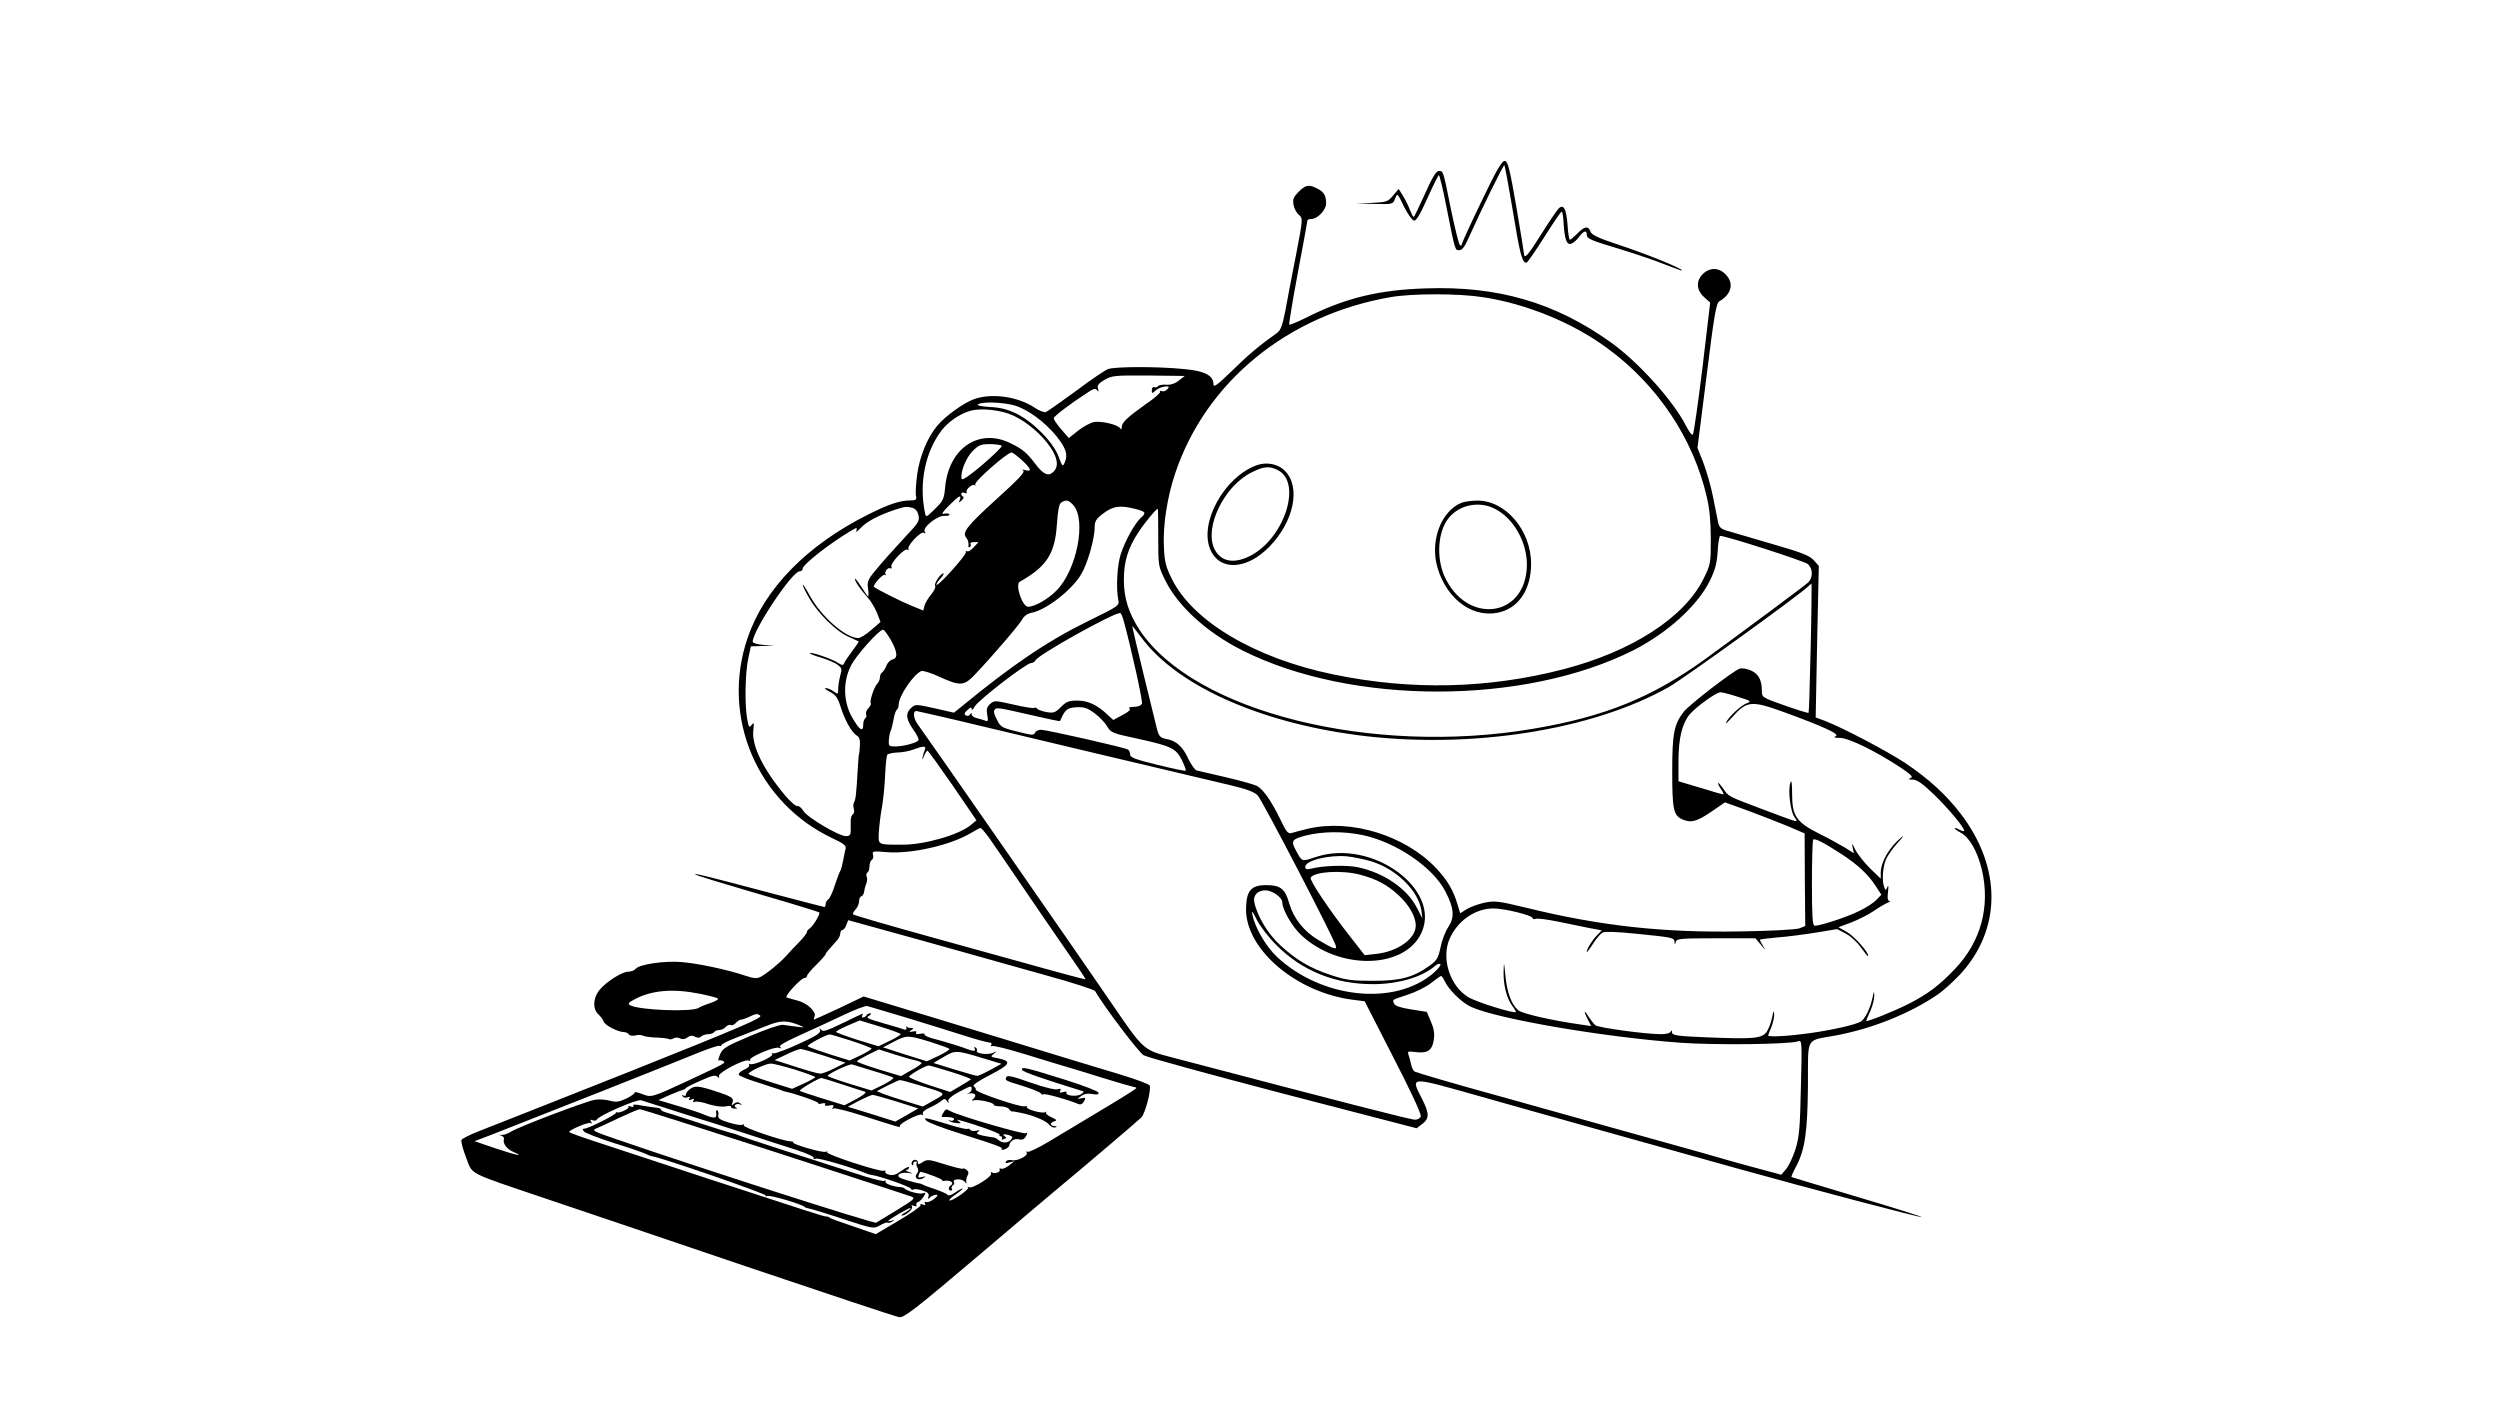 <?xml version="1.0" standalone="no"?>
<!DOCTYPE svg PUBLIC "-//W3C//DTD SVG 20010904//EN"
 "http://www.w3.org/TR/2001/REC-SVG-20010904/DTD/svg10.dtd">
<svg version="1.0" xmlns="http://www.w3.org/2000/svg"
 width="1199pt" height="674pt" viewBox="0 0 1199 674"
 preserveAspectRatio="xMidYMid meet">
<g transform="translate(0,674) scale(0.1,-0.1)"
fill="#000000" stroke="none">
<path d="M7105 5774 c-52 -108 -95 -202 -95 -207 0 -7 -3 -7 -9 -1 -5 5 -23
79 -41 164 -39 195 -38 190 -59 190 -13 0 -31 -29 -67 -110 -27 -60 -51 -110
-54 -110 -4 0 -11 15 -18 33 -6 17 -21 48 -33 67 l-21 34 -27 -32 c-24 -29
-31 -32 -101 -35 l-75 -3 88 -2 c87 -2 88 -2 98 26 11 27 11 27 42 -38 18 -36
39 -66 48 -68 11 -2 29 27 65 108 27 60 52 110 55 110 3 0 21 -73 38 -162 40
-202 39 -198 60 -198 13 0 27 18 44 58 61 136 168 354 172 350 2 -2 21 -103
41 -223 34 -206 44 -245 65 -245 4 0 43 56 86 124 43 68 80 123 83 121 3 -2 7
-21 8 -42 5 -83 13 -113 32 -113 10 0 28 14 40 30 23 32 40 39 40 15 0 -20 16
-27 170 -73 74 -23 168 -55 209 -72 41 -16 76 -29 78 -27 6 7 -175 81 -301
122 -100 33 -132 48 -138 64 -10 29 -29 26 -63 -9 -16 -16 -32 -30 -36 -30 -3
0 -9 32 -11 71 -6 76 -18 100 -41 81 -7 -6 -45 -61 -83 -122 -66 -105 -83
-125 -85 -97 0 6 -17 109 -37 227 -31 179 -40 215 -54 218 -14 3 -38 -38 -113
-194z"/>
<path d="M6228 5820 c-25 -26 -29 -36 -24 -63 3 -18 15 -39 26 -48 19 -16 19
-19 -14 -190 -19 -96 -42 -216 -51 -267 -15 -75 -23 -97 -42 -110 -81 -57
-138 -105 -215 -181 -68 -66 -88 -81 -88 -65 0 43 -41 65 -141 74 -128 13
-332 12 -365 0 -15 -6 -85 -53 -155 -106 -71 -52 -135 -97 -143 -100 -8 -3
-32 6 -54 21 -80 53 -205 71 -290 41 -50 -18 -138 -81 -177 -128 -46 -54 -84
-146 -96 -232 -6 -44 -9 -90 -6 -103 4 -20 0 -23 -27 -23 -49 0 -104 -18 -201
-67 -295 -147 -500 -357 -580 -594 -129 -378 47 -790 409 -960 50 -23 65 -35
62 -48 -3 -9 -8 -34 -12 -56 -4 -22 -10 -44 -13 -50 -4 -5 -16 -37 -27 -70
-10 -33 -25 -64 -31 -68 -7 -4 -13 -15 -13 -22 0 -8 -3 -15 -6 -15 -3 0 -114
29 -247 64 -317 84 -369 97 -373 93 -4 -3 78 -28 456 -139 74 -22 137 -42 139
-44 7 -6 -30 -67 -46 -77 -7 -4 -13 -12 -13 -17 0 -6 -17 -27 -37 -48 -21 -21
-50 -52 -64 -68 -32 -35 -90 -82 -121 -99 -19 -9 -33 -8 -78 7 -79 27 -224 58
-302 64 -79 7 -202 -11 -219 -32 -6 -8 -22 -14 -35 -14 -30 0 -105 -47 -138
-87 -32 -38 -35 -92 -6 -118 11 -10 22 -25 25 -34 5 -18 70 -51 98 -51 9 0 19
-5 23 -11 3 -6 17 -8 31 -5 13 4 29 3 36 -1 7 -4 35 -8 63 -9 28 -1 55 -4 61
-7 5 -3 15 -2 23 3 8 5 21 5 31 0 11 -6 23 -5 35 4 13 10 24 11 37 4 13 -7 23
-6 30 1 6 6 21 11 33 11 13 0 26 5 29 10 3 5 14 10 24 10 10 0 24 6 31 14 6 8
17 13 24 10 7 -3 19 2 26 11 7 8 18 15 25 15 6 0 26 7 44 16 26 13 35 13 47 3
13 -10 -89 -54 -628 -269 -354 -140 -678 -269 -721 -285 -44 -17 -81 -36 -84
-42 -3 -7 7 -45 22 -84 33 -85 0 -68 375 -195 151 -51 590 -199 975 -330 385
-130 712 -239 727 -241 23 -4 74 35 384 298 197 167 375 318 395 334 60 49
363 306 382 325 19 17 49 133 41 154 -2 6 -66 30 -142 53 -75 22 -324 98 -552
168 -228 70 -474 144 -546 166 l-132 40 -117 -56 c-65 -30 -119 -55 -121 -55
-2 0 -1 7 3 16 8 22 -35 63 -81 75 -23 6 -47 13 -53 15 -14 4 69 94 86 94 6 0
11 4 11 9 0 5 20 30 45 54 25 25 45 48 45 51 0 5 9 16 55 67 8 9 15 23 15 32
0 10 5 17 10 17 6 0 15 11 19 24 l9 23 369 -102 c202 -57 467 -131 588 -165
121 -33 223 -67 227 -73 43 -75 210 -295 233 -308 17 -10 318 -92 669 -184
l640 -166 25 19 c37 27 37 51 1 122 -55 108 -63 108 250 20 284 -81 820 -230
1255 -352 352 -98 887 -239 891 -235 2 2 -137 46 -309 97 -171 51 -313 94
-315 95 -2 2 8 25 23 52 42 81 54 166 56 391 1 235 -14 209 134 236 175 33
352 104 488 196 24 16 72 59 106 95 201 216 203 513 4 773 -70 91 -153 167
-266 243 -85 56 -297 168 -385 202 l-44 16 7 363 8 364 -24 27 c-20 22 -56 37
-199 78 -96 28 -193 57 -215 63 -34 10 -40 17 -46 46 -4 19 -15 73 -24 120 -9
47 -30 118 -45 159 l-29 73 44 347 c36 290 46 348 61 356 59 34 72 88 29 130
-33 34 -78 33 -111 -2 -32 -34 -27 -77 12 -111 l26 -23 -37 -312 c-21 -172
-42 -316 -46 -321 -4 -5 -19 14 -33 42 -62 122 -231 309 -366 404 -265 188
-538 267 -881 255 -229 -7 -391 -47 -580 -143 -39 -19 -73 -33 -76 -31 -2 3
16 114 41 247 25 133 46 246 46 251 0 5 9 9 20 9 29 0 70 44 70 74 0 38 -10
55 -41 71 -41 22 -57 19 -91 -15z m882 -505 c209 -31 436 -124 600 -246 241
-177 412 -434 476 -714 13 -53 19 -120 19 -200 0 -116 -1 -122 -34 -189 -91
-187 -345 -351 -674 -436 -360 -93 -727 -102 -1100 -25 -376 77 -677 255 -777
459 -29 58 -35 82 -38 155 -5 100 16 238 54 350 147 440 540 761 1034 846 103
18 325 18 440 0z m-1456 -400 c-19 -15 -40 -22 -62 -20 -18 1 -35 -2 -38 -7
-3 -5 -11 -7 -18 -5 -6 3 -12 -4 -12 -14 0 -17 2 -17 18 -2 10 9 30 18 44 19
21 2 24 0 13 -12 -7 -8 -18 -13 -26 -10 -8 3 -12 2 -9 -3 3 -4 -27 -31 -67
-58 -90 -64 -117 -89 -117 -111 0 -11 -3 -13 -8 -6 -11 18 -91 36 -126 30 -17
-4 -51 -22 -75 -41 l-45 -36 -37 43 c-21 24 -37 48 -35 53 2 10 81 70 160 121
31 21 40 23 48 12 7 -9 8 -7 4 8 -5 15 2 25 31 42 36 21 49 22 212 21 l173 -2
-28 -22z m-787 -120 c63 -19 142 -77 199 -146 46 -57 57 -90 41 -126 -10 -23
-12 -22 -30 27 -25 69 -122 167 -202 206 -43 21 -79 30 -128 32 -44 3 -64 8
-56 13 22 14 121 10 176 -6z m-5 -49 c67 -32 137 -93 177 -153 35 -53 39 -92
12 -117 -24 -22 -47 -12 -87 41 -39 52 -61 70 -119 98 -150 73 -294 -24 -312
-210 -5 -58 -9 -67 -49 -106 -42 -41 -43 -42 -48 -18 -29 142 1 291 80 395 32
41 85 78 135 93 53 16 152 5 211 -23z m-58 -144 c3 -5 -39 -45 -92 -91 -65
-55 -98 -77 -100 -67 -7 31 21 101 53 133 29 29 40 33 83 33 28 0 53 -4 56 -8z
m96 -68 c45 -41 51 -58 18 -49 -15 4 -18 3 -10 -3 9 -6 -28 -45 -129 -136
-145 -132 -166 -160 -144 -186 7 -8 11 -23 10 -33 -2 -9 1 -15 6 -11 5 3 7 10
4 15 -4 5 4 9 16 9 l22 0 -23 -25 c-12 -13 -27 -22 -32 -19 -5 3 -7 1 -6 -5 4
-12 -133 -164 -140 -156 -3 3 5 16 18 30 13 14 19 25 14 25 -14 -1 -46 -49
-39 -60 4 -6 -5 -24 -19 -41 -14 -17 -29 -41 -32 -54 l-6 -23 -59 24 c-49 20
-166 79 -177 89 -8 8 42 64 52 58 6 -3 8 -3 4 2 -10 10 11 37 23 29 5 -3 7 1
4 8 -6 17 63 90 77 82 6 -4 8 -3 5 2 -9 15 59 88 74 79 8 -6 10 -4 4 5 -12 20
60 78 95 76 16 -1 26 2 23 7 -3 5 -14 6 -26 3 -14 -3 -7 8 24 39 47 47 62 56
52 28 -6 -15 -5 -16 9 -3 9 8 12 17 7 18 -5 2 -9 8 -9 14 0 6 7 7 16 4 8 -3
13 -2 10 3 -8 12 29 43 39 34 4 -5 5 -3 2 3 -7 13 153 154 175 154 4 0 26 -16
48 -36z m247 -216 c65 -71 17 -314 -81 -411 -40 -41 -104 -77 -135 -77 -28 0
-64 107 -40 120 129 73 169 134 178 277 5 67 10 97 21 103 23 15 35 12 57 -12z
m-770 -14 c14 -4 24 -17 28 -35 6 -26 0 -37 -57 -97 -34 -37 -92 -100 -127
-141 -59 -69 -63 -77 -58 -113 3 -21 3 -38 1 -38 -3 0 -18 21 -34 47 -17 26
-30 43 -30 37 0 -13 27 -52 61 -89 15 -16 35 -50 45 -74 l17 -44 -44 -38 c-24
-21 -52 -39 -62 -39 -60 -1 -180 104 -234 205 -18 33 -33 56 -33 50 0 -5 14
-35 32 -65 40 -71 131 -160 188 -184 25 -11 46 -21 48 -22 2 -1 -12 -22 -31
-47 -19 -25 -37 -52 -39 -59 -4 -10 -10 -9 -29 3 -28 19 -128 53 -135 47 -2
-3 22 -13 54 -22 32 -10 68 -25 80 -35 19 -14 21 -20 12 -51 -5 -19 -10 -48
-10 -63 0 -27 -1 -28 -22 -13 -12 9 -29 16 -38 16 -8 0 1 -8 20 -18 27 -14 37
-27 50 -67 20 -66 54 -127 78 -142 14 -8 18 -21 16 -50 -1 -21 -3 -38 -4 -38
-1 0 -4 -31 -6 -70 -7 -122 -10 -150 -18 -163 -4 -7 -5 -21 -1 -31 3 -11 1
-22 -4 -26 -6 -3 -11 -17 -11 -30 0 -14 0 -36 0 -50 0 -19 -5 -25 -23 -25 -34
0 -186 90 -204 121 -9 15 -22 25 -28 23 -6 -3 -32 19 -57 48 -107 127 -164
242 -155 316 4 36 3 40 -8 25 -12 -15 -14 -12 -22 32 -12 71 -9 220 6 288 l12
57 57 2 57 2 -52 3 c-31 2 -53 9 -53 15 0 54 189 338 225 338 8 0 15 6 15 13
0 19 123 116 224 177 35 21 39 22 33 6 -4 -11 5 -5 22 13 28 30 87 61 166 87
47 15 53 16 82 8z m1069 -5 c50 -13 53 -18 24 -44 -28 -26 -74 -109 -95 -173
-17 -53 -23 -161 -12 -217 6 -30 6 -30 -141 -102 -198 -97 -369 -213 -612
-413 l-35 -28 -92 21 c-90 20 -93 20 -113 2 -28 -25 -25 -55 10 -104 17 -23
28 -46 25 -51 -8 -13 -73 -30 -112 -30 -30 0 -32 2 -30 33 2 17 5 37 9 42 3 6
9 29 13 52 4 24 11 45 16 49 5 3 9 14 9 24 0 42 73 149 110 162 8 2 48 -10 88
-29 97 -44 115 -43 166 10 82 86 217 243 229 267 8 15 24 27 44 31 72 14 195
110 239 186 30 50 64 169 64 223 0 30 6 41 42 68 46 35 79 40 154 21z m109
-137 c0 -136 0 -138 34 -206 61 -124 201 -251 371 -336 524 -263 1350 -262
1873 1 165 84 308 214 367 333 26 52 34 84 38 141 2 41 8 75 12 75 28 0 404
-121 420 -135 26 -23 26 -67 0 -90 -21 -19 -315 -237 -492 -366 -255 -184
-481 -276 -824 -334 -776 -132 -1628 82 -1888 473 -53 81 -76 153 -76 242 0
86 20 152 69 226 32 49 86 114 94 114 1 0 2 -62 2 -138z m3129 -529 c-4 -170
-8 -310 -10 -312 -1 -2 -53 14 -113 35 -110 39 -111 39 -111 71 0 52 -17 83
-54 98 -19 8 -43 12 -53 8 -33 -12 -243 -174 -268 -207 -47 -61 -55 -105 -55
-287 0 -179 6 -209 47 -228 42 -19 70 -12 139 35 l67 46 113 -41 c61 -23 147
-56 190 -74 l79 -34 1 -222 2 -222 -27 -11 c-15 -6 -135 -13 -281 -15 -372 -7
-674 26 -1028 113 -133 32 -152 35 -201 25 -29 -6 -68 -20 -86 -31 l-32 -20
-13 43 c-20 68 -49 117 -103 174 -148 156 -406 236 -612 189 -33 -8 -69 -17
-80 -21 -18 -5 -25 4 -55 66 -42 87 -82 144 -112 160 -12 6 -78 25 -147 41
-69 16 -133 31 -142 33 -9 3 -26 28 -40 56 -27 59 -57 86 -105 95 -28 5 -35
12 -44 43 -15 58 -120 491 -120 498 0 3 19 -21 43 -53 168 -229 559 -406 1032
-469 538 -71 1132 21 1502 232 71 41 620 437 663 479 8 8 16 14 18 14 1 0 0
-138 -4 -307z m-3296 134 c38 -138 93 -389 89 -401 -4 -10 -19 -16 -39 -16
-19 0 -28 -4 -21 -8 8 -5 -4 -16 -33 -31 l-45 -24 -27 25 c-49 47 -94 68 -145
68 -41 0 -53 -5 -79 -31 -27 -27 -35 -30 -69 -24 -22 4 -41 11 -45 16 -3 5 -9
7 -14 4 -4 -3 -49 4 -100 16 -88 20 -92 20 -111 3 -16 -14 -19 -26 -14 -53 5
-29 4 -33 -10 -27 -9 3 -28 9 -41 12 -13 3 -24 11 -24 18 0 8 -3 8 -8 -1 -4
-7 -13 -8 -20 -4 -9 6 -7 12 8 26 15 14 20 15 20 4 1 -8 7 -2 15 13 17 30 247
208 270 208 8 0 18 6 22 14 16 28 371 226 405 226 4 0 11 -15 16 -33z m-1115
-97 c32 -59 34 -86 7 -93 -11 -3 -24 -16 -29 -30 -5 -14 -15 -28 -20 -32 -6
-3 -11 -14 -11 -24 0 -9 -5 -22 -12 -29 -15 -15 -38 -83 -32 -94 3 -4 -2 -15
-11 -24 -9 -9 -14 -23 -11 -30 3 -7 1 -16 -4 -19 -6 -4 -10 -18 -10 -31 0 -38
-19 -25 -54 37 -41 72 -44 168 -6 244 23 49 136 175 155 175 6 0 22 -23 38
-50z m4062 -272 c62 -19 66 -22 44 -30 -28 -10 -86 -63 -101 -93 -6 -11 8 1
31 27 69 77 91 79 246 23 192 -70 272 -107 249 -116 -13 -5 -7 -8 21 -8 43 -1
170 -63 290 -142 52 -35 62 -45 48 -51 -14 -5 -11 -7 11 -7 21 -1 47 -19 103
-73 69 -67 143 -156 143 -172 0 -4 -9 -2 -21 4 -11 7 -22 10 -24 8 -3 -2 11
-12 29 -22 42 -22 80 -90 101 -177 41 -176 -4 -344 -128 -475 -75 -79 -129
-120 -222 -168 -69 -35 -205 -90 -205 -82 0 2 9 23 20 47 11 24 19 58 19 74
-1 25 -2 23 -9 -12 -10 -46 -32 -94 -52 -110 -19 -15 -128 -41 -248 -58 -99
-14 -200 -20 -200 -11 0 2 7 20 15 39 8 20 15 49 14 64 -1 20 -4 15 -10 -17
-5 -25 -17 -56 -27 -70 -24 -31 -63 -34 -289 -25 -141 6 -163 9 -164 24 0 10
-2 11 -6 4 -3 -8 -22 -13 -46 -13 -73 0 -302 31 -316 43 -8 7 -22 26 -33 42
-22 37 -24 25 -2 -16 l15 -30 -48 7 c-142 20 -285 53 -302 69 -33 29 -53 85
-61 164 -7 72 -7 73 -9 21 -1 -64 14 -124 40 -162 11 -14 19 -28 19 -31 0 -12
-190 47 -229 71 -86 53 -128 181 -91 274 36 88 121 150 210 151 52 1 190 -33
190 -46 0 -5 7 -7 15 -4 8 4 56 -3 107 -13 51 -11 119 -24 151 -31 l59 -11
-25 -26 c-25 -27 -47 -64 -47 -78 0 -4 13 13 29 38 16 26 38 51 48 56 11 5 71
3 158 -6 179 -18 185 -19 186 -40 1 -16 2 -16 6 1 4 15 22 17 193 17 l189 0
27 -32 c21 -27 24 -28 10 -6 -9 15 -16 29 -16 31 0 2 37 7 83 11 45 3 128 14
185 23 l103 17 42 -22 c23 -12 55 -42 72 -66 17 -24 32 -43 34 -41 9 10 -65
95 -101 115 l-41 23 62 23 c33 13 81 37 106 54 24 17 54 34 67 40 13 5 17 9
10 9 -9 1 -11 13 -7 44 3 27 2 35 -3 23 -8 -18 -9 -18 -15 -2 -12 30 -8 95 8
134 9 20 35 57 58 82 23 24 31 36 17 25 -58 -47 -99 -117 -100 -170 l0 -29
-51 49 c-28 28 -60 68 -71 90 -15 32 -18 34 -13 12 l6 -29 -43 27 c-24 14 -79
45 -124 67 -109 55 -129 85 -129 189 0 53 -3 71 -8 56 -13 -33 -1 -134 18
-164 21 -31 34 -34 -155 37 -164 62 -160 59 -187 100 -13 18 -23 29 -23 24 0
-5 7 -20 16 -32 8 -12 12 -22 9 -22 -4 0 -54 14 -111 32 l-104 31 0 97 c0 107
17 179 53 223 30 36 127 106 148 107 9 0 47 -10 84 -22z m-3361 -94 c60 -14
109 -24 110 -22 24 55 33 63 77 66 37 2 52 -2 88 -28 23 -17 51 -46 61 -64 19
-31 26 -33 147 -59 160 -35 184 -46 212 -104 12 -25 20 -47 18 -49 -2 -3 -63
10 -136 28 -106 26 -131 35 -131 49 0 10 -5 21 -10 24 -16 10 -391 95 -417 95
-13 0 -26 -6 -29 -14 -4 -11 -14 -12 -47 -4 -117 28 -116 28 -136 67 -14 26
-17 41 -10 48 11 11 10 11 203 -33z m-386 -18 c103 -25 417 -99 697 -166 281
-66 558 -132 617 -146 78 -19 114 -32 130 -49 21 -21 359 -672 374 -719 8 -24
-8 -19 -85 27 -66 39 -117 103 -137 172 -20 72 -42 90 -111 90 -73 0 -95 -26
-97 -112 -4 -195 241 -404 514 -438 l55 -7 137 -268 c84 -162 136 -275 132
-284 -3 -9 -15 -16 -27 -16 -23 0 -333 80 -1167 299 -138 36 -135 34 -290 261
-115 169 -891 1286 -929 1337 -20 27 -24 63 -6 63 3 0 90 -20 193 -44z m-153
-143 c-4 -10 -9 -27 -11 -38 -2 -11 1 -8 7 8 6 15 14 27 17 27 4 -1 58 -76
121 -167 l114 -167 -26 -22 c-55 -47 -223 -96 -330 -95 -120 0 -115 -3 -112
61 2 30 8 84 15 119 6 35 13 103 15 152 2 49 7 93 10 99 3 5 25 10 48 11 23 0
58 7 77 14 50 19 64 19 55 -2z m308 -420 c19 -27 89 -129 156 -228 67 -99 165
-241 216 -315 52 -74 93 -135 91 -137 -1 -1 -123 31 -272 73 -148 41 -343 95
-433 120 -246 68 -404 114 -410 119 -2 3 3 13 12 23 10 10 17 28 17 39 0 12 5
23 12 25 6 2 12 13 13 24 1 10 6 27 10 37 4 9 5 24 2 32 -4 8 -2 17 3 20 6 4
10 17 10 30 0 13 5 27 11 31 6 3 9 15 6 25 -5 17 0 18 67 12 117 -9 303 33
401 91 22 13 43 25 47 25 3 1 22 -20 41 -46z m1792 12 c161 -34 339 -155 398
-272 41 -80 44 -123 13 -169 -14 -21 -31 -65 -37 -97 -11 -51 -17 -63 -52 -88
-78 -56 -139 -73 -272 -73 -103 0 -131 4 -200 27 -103 34 -168 73 -244 143
-59 54 -111 139 -125 206 -8 33 15 58 53 58 33 0 81 -34 81 -58 0 -35 49 -119
93 -159 176 -162 476 -162 567 -1 119 212 -225 471 -502 377 -66 -22 -63 -23
-93 33 -25 45 -19 54 48 71 79 20 183 21 272 2z m2295 -90 c80 -52 128 -97
165 -153 l28 -43 -24 -25 c-13 -14 -50 -38 -84 -54 -56 -28 -184 -70 -212 -70
-10 0 -13 47 -13 203 0 112 3 206 6 210 8 8 51 -14 134 -68z m-2253 -36 c120
-37 226 -141 240 -236 l5 -38 -27 52 c-46 91 -159 168 -284 194 -53 11 -164 8
-223 -7 -21 -5 -28 -3 -28 9 0 30 114 58 200 50 30 -3 83 -14 117 -24z m-54
-64 c77 -20 130 -48 184 -98 51 -47 83 -103 83 -146 0 -63 -87 -125 -190 -136
l-55 -6 -75 96 c-97 124 -191 265 -184 276 17 29 151 37 237 14z m-399 -340
c122 -122 280 -185 460 -185 123 0 237 34 299 88 9 8 20 12 25 8 4 -5 -11 -23
-32 -42 -186 -161 -538 -124 -754 79 -52 50 -104 140 -116 202 -4 21 2 14 21
-25 16 -32 56 -84 97 -125z m804 -169 c19 -42 81 -103 125 -124 124 -58 636
-146 1007 -173 165 -12 526 -8 564 7 18 7 19 0 13 -222 -4 -197 -8 -238 -26
-296 -12 -37 -32 -80 -45 -95 l-23 -27 -104 28 c-57 15 -140 38 -184 51 -44
13 -147 42 -230 65 -82 23 -220 61 -305 85 -85 24 -328 92 -540 151 -212 58
-390 111 -396 115 -7 5 -14 22 -17 37 -3 15 -9 35 -12 44 -6 16 -2 17 36 12
56 -7 79 9 86 62 4 29 -1 55 -15 86 l-19 45 -76 12 c-51 8 -77 17 -81 28 -8
20 -14 16 67 43 37 12 87 37 110 55 23 18 45 34 48 34 3 1 11 -10 17 -23z
m-3572 -62 c44 -9 83 -19 87 -23 4 -4 -12 -14 -35 -21 -24 -8 -49 -18 -56 -23
-28 -22 -288 -12 -330 12 -12 7 -8 13 19 27 83 45 185 54 315 28z m989 -114
c94 -29 218 -67 277 -86 59 -19 115 -34 123 -34 10 0 13 -5 9 -12 -4 -6 -3 -8
3 -5 6 4 78 -14 159 -39 82 -25 169 -52 194 -59 25 -7 106 -32 180 -55 74 -23
141 -42 148 -43 6 0 12 -3 12 -6 -1 -3 -74 -49 -163 -102 -89 -53 -204 -122
-255 -153 -51 -31 -98 -53 -104 -50 -7 4 -8 2 -4 -4 9 -15 -46 -42 -71 -36
-12 3 -24 0 -28 -6 -5 -9 -1 -10 16 -5 l24 6 -25 -20 c-14 -11 -31 -19 -38
-16 -7 3 -11 1 -8 -4 7 -11 -22 -23 -36 -14 -6 3 -8 1 -5 -5 9 -13 -90 -75
-106 -66 -7 4 -9 3 -4 -1 8 -9 -81 -70 -90 -62 -2 3 13 17 34 31 20 14 34 26
29 26 -4 0 -21 -9 -36 -20 -16 -11 -31 -16 -34 -11 -4 5 -30 17 -59 27 -28 9
-56 19 -62 23 -5 3 -14 6 -20 6 -5 1 -31 7 -57 15 -36 11 -45 17 -37 27 6 7
24 10 42 8 29 -4 29 -4 7 4 -14 5 -19 9 -12 10 6 1 12 6 12 12 0 6 -16 -1 -35
-15 -25 -19 -41 -25 -60 -20 -14 3 -22 10 -19 15 3 5 -1 7 -8 4 -18 -6 -280
79 -271 89 4 4 1 5 -7 2 -16 -6 -163 37 -156 45 3 3 -3 5 -12 5 -36 1 -231 67
-225 77 3 6 1 7 -5 3 -7 -4 -36 1 -66 10 -43 13 -54 21 -51 35 2 10 0 21 -5
24 -5 3 -7 -4 -5 -15 5 -24 -11 -26 -57 -6 -18 8 -75 27 -127 42 l-93 28 53
24 c30 13 59 24 64 25 6 1 12 5 15 9 3 4 35 20 72 36 50 23 69 27 78 19 9 -9
11 -9 8 2 -4 17 120 82 142 75 8 -3 11 -2 8 2 -12 11 113 65 136 59 14 -4 17
-3 8 3 -9 6 17 22 85 53 54 24 147 67 208 96 60 29 117 51 125 48 8 -2 92 -27
185 -55z m-504 -40 c20 -8 17 -9 -19 -4 -23 3 -54 7 -68 9 -15 1 -82 -22 -157
-54 -118 -50 -132 -59 -144 -89 -8 -19 -10 -31 -5 -28 4 2 14 1 21 -3 13 -9
10 -10 -169 -94 -177 -82 -176 -81 -220 -64 -22 8 -38 12 -36 8 3 -4 -15 -17
-39 -29 -36 -17 -49 -19 -80 -11 -21 6 -54 8 -74 4 -47 -9 -369 -131 -401
-153 -14 -9 -34 -16 -45 -15 -17 1 -17 1 -2 -3 10 -3 16 -11 14 -17 -7 -20 13
-48 46 -62 57 -25 14 -16 -88 18 l-99 34 79 30 c231 90 842 332 989 392 54 22
102 38 107 35 5 -3 9 -1 9 4 0 4 33 21 73 36 39 15 103 40 141 55 71 29 101
29 167 1z m-621 -403 c69 -22 130 -41 135 -43 6 -1 93 -29 195 -62 102 -33
224 -73 272 -88 49 -16 84 -32 81 -38 -4 -5 1 -7 10 -3 13 5 170 -41 237 -69
8 -4 22 -8 30 -9 39 -5 190 -58 190 -67 0 -5 5 -6 10 -3 6 4 26 1 45 -5 25 -8
32 -15 28 -28 -5 -14 -3 -15 8 -4 7 6 20 12 29 12 10 0 8 -6 -10 -20 -14 -11
-31 -18 -38 -15 -8 3 -10 0 -6 -7 5 -8 2 -9 -10 -5 -10 4 -15 3 -11 -3 3 -5
-44 -38 -105 -74 l-110 -65 -107 37 c-60 20 -110 38 -113 41 -3 4 -12 7 -20 7
-16 2 -88 25 -570 183 -179 59 -400 132 -492 162 -92 30 -168 56 -168 60 0 10
92 49 102 43 7 -5 8 -2 3 6 -6 10 -4 12 8 7 9 -3 17 -2 19 3 6 18 193 100 213
93 11 -3 76 -24 145 -46z"/>
<path d="M6025 4508 c-154 -57 -274 -275 -221 -402 44 -106 175 -100 284 12
118 121 152 287 74 364 -33 34 -89 44 -137 26z m104 -23 c114 -58 36 -314
-122 -405 -83 -47 -152 -37 -183 28 -49 103 47 301 178 366 59 30 87 32 127
11z"/>
<path d="M7010 4329 c-99 -40 -153 -184 -116 -311 46 -158 179 -250 307 -212
88 26 142 113 142 229 1 161 -123 306 -259 304 -27 0 -60 -5 -74 -10z m159
-29 c90 -45 155 -160 154 -270 -3 -253 -290 -290 -396 -52 -40 91 -30 217 22
279 52 63 146 81 220 43z"/>
<path d="M4041 1833 c-76 -37 -95 -43 -103 -32 -8 11 -9 11 -5 -2 4 -13 -19
-28 -101 -65 -58 -27 -113 -47 -122 -46 -8 2 -11 0 -7 -4 10 -11 -92 -56 -106
-47 -5 3 -7 1 -4 -4 4 -6 -7 -16 -24 -23 -16 -7 -28 -18 -26 -24 2 -6 44 -23
93 -38 49 -16 96 -31 104 -34 8 -4 21 -8 29 -10 49 -10 159 -49 156 -55 -3 -4
5 -5 17 -1 13 3 19 1 15 -5 -4 -6 4 -8 20 -5 19 4 24 2 18 -8 -5 -8 -4 -11 3
-6 6 3 68 -12 139 -35 176 -56 184 -59 179 -50 -7 11 93 63 106 55 7 -4 8 -3
4 4 -4 7 7 18 31 29 21 9 46 24 56 32 16 13 19 13 28 1 9 -13 10 -13 7 -1 -3
9 16 25 49 43 61 32 63 33 63 14 0 -8 -8 -17 -17 -19 -10 -2 -6 -3 9 -1 28 3
34 -12 13 -29 -6 -5 -3 -7 6 -4 20 6 101 -12 95 -22 -2 -3 12 -6 31 -7 19 0
38 -6 42 -13 5 -7 11 -12 15 -12 3 1 7 1 9 0 1 0 13 -2 27 -5 57 -10 126 -38
141 -57 9 -11 22 -17 30 -14 10 4 9 6 -3 6 -10 1 -18 5 -18 10 0 5 8 11 18 14
13 3 9 8 -16 19 -18 8 -29 18 -25 23 5 4 2 5 -4 1 -15 -8 -94 14 -88 25 3 4
-3 5 -12 3 -23 -4 -236 68 -233 80 1 5 -4 12 -10 16 -8 5 22 26 79 55 99 51
105 66 35 80 -34 6 -35 7 -18 21 18 14 18 14 -3 5 -23 -12 -86 -4 -78 10 3 4
0 11 -6 15 -8 4 -9 3 -5 -4 9 -14 -5 -15 -36 -3 -26 11 -103 34 -166 51 -23 6
-40 15 -38 19 3 4 -6 6 -21 3 -17 -3 -24 -1 -19 6 4 6 -2 8 -16 5 -19 -4 -20
-3 -8 6 13 9 13 11 -2 11 -9 0 -18 3 -21 8 -2 4 -2 1 0 -7 2 -7 -2 -11 -9 -9
-7 3 -49 16 -93 28 -92 27 -94 28 -75 40 9 6 10 10 3 10 -6 0 -15 -4 -18 -10
-3 -5 -11 -10 -16 -10 -6 0 -7 5 -4 10 8 13 15 16 -94 -37z m279 -53 c0 -3
-24 -18 -53 -32 l-54 -26 -101 31 c-56 18 -102 35 -102 38 0 4 25 17 57 31
l56 24 99 -30 c54 -16 98 -33 98 -36z m-239 -31 c55 -18 99 -35 99 -38 0 -4
-24 -18 -52 -32 l-53 -25 -97 30 c-53 17 -100 34 -104 38 -5 6 83 54 105 57 2
1 48 -13 102 -30z m378 -5 c47 -15 89 -30 94 -34 4 -3 -19 -18 -50 -33 l-58
-27 -105 33 -105 34 50 26 c63 33 68 33 174 1z m-504 -68 l100 -33 -52 -26
c-29 -15 -60 -27 -70 -26 -10 0 -63 15 -118 33 l-100 32 55 26 c30 15 62 27
70 27 8 0 60 -15 115 -33z m438 -22 c15 -4 27 -9 27 -13 0 -3 -22 -19 -50 -34
l-49 -28 -106 32 c-58 18 -105 35 -105 39 0 3 24 17 52 31 l53 26 75 -24 c41
-13 87 -26 103 -29z m324 10 l86 -26 -53 -29 c-29 -16 -58 -29 -63 -29 -5 0
-55 14 -110 31 l-100 31 49 29 c55 33 60 33 191 -7z m-904 -54 c53 -17 97 -33
97 -36 0 -3 -25 -17 -56 -31 l-55 -25 -105 33 c-57 18 -104 35 -104 39 0 10
83 49 105 49 12 1 64 -13 118 -29z m374 -6 c49 -14 92 -29 97 -32 5 -3 -16
-18 -47 -34 l-57 -28 -105 32 c-58 18 -105 35 -105 38 0 10 105 59 117 55 7
-2 52 -16 100 -31z m375 -5 c55 -17 97 -33 94 -36 -3 -3 -27 -18 -53 -33 l-46
-27 -99 32 c-54 18 -99 36 -98 41 1 9 77 53 94 54 5 0 54 -14 108 -31z m-522
-60 c52 -17 101 -33 109 -35 9 -3 -9 -17 -42 -35 l-57 -30 -103 32 c-56 17
-106 34 -111 37 -7 4 86 60 104 62 3 0 48 -14 100 -31z m366 -3 c139 -42 135
-38 73 -73 l-53 -30 -81 25 c-44 13 -93 30 -110 36 l-30 13 50 26 c28 14 55
26 61 27 6 0 46 -11 90 -24z m-106 -79 l104 -33 -55 -32 -55 -31 -114 36 -114
35 54 29 c30 15 60 28 65 28 6 0 57 -14 115 -32z"/>
<path d="M4902 1609 c3 -10 93 -41 293 -103 5 -1 0 -8 -12 -15 -23 -12 -77 -5
-68 9 3 5 -5 6 -17 2 -15 -4 -19 -2 -13 7 5 10 2 11 -12 7 -12 -4 -65 9 -131
32 -86 31 -112 36 -116 26 -6 -16 -8 -16 84 -44 41 -13 78 -28 82 -34 4 -6 10
-8 13 -4 6 5 118 -26 167 -47 11 -4 20 0 27 13 9 18 8 19 -12 15 -22 -5 -22
-5 -2 10 14 11 31 14 54 10 24 -4 32 -2 29 7 -2 7 -73 34 -158 61 -192 60
-214 65 -208 48z"/>
<path d="M3308 1516 c-10 -7 -18 -19 -18 -25 0 -7 -5 -9 -12 -5 -7 4 -8 3 -4
-4 4 -6 14 -8 23 -5 11 4 14 3 9 -5 -5 -8 -1 -10 10 -5 12 4 15 3 10 -5 -4 -8
-2 -10 7 -6 8 3 38 -2 66 -12 30 -9 64 -14 82 -10 16 3 28 2 25 -2 -2 -4 5 -8
17 -9 12 0 16 1 9 4 -18 7 -4 23 16 17 14 -5 14 -4 2 4 -10 8 -19 7 -29 -1
-12 -10 -14 -9 -8 5 8 22 -5 30 -86 56 -78 25 -95 26 -119 8z"/>
<path d="M4523 1401 c-9 -14 -9 -18 0 -18 37 1 57 -4 52 -13 -4 -6 -12 -7 -18
-4 -7 4 -9 3 -5 -1 5 -5 20 -10 35 -11 22 -3 25 -1 13 7 -13 10 -13 10 0 7 92
-25 198 -64 194 -70 -3 -4 0 -8 6 -8 6 0 8 -4 5 -10 -3 -6 1 -7 10 -3 13 5 14
7 3 14 -16 10 2 12 26 3 13 -5 14 -9 5 -20 -14 -17 -43 -18 -61 -1 -7 6 -17
12 -23 12 -5 0 -28 4 -49 8 -31 7 -36 11 -25 19 11 7 9 9 -8 5 -13 -3 -26 -1
-29 4 -3 5 -9 7 -13 5 -4 -3 -41 5 -82 18 -121 37 -133 39 -117 22 7 -9 78
-36 158 -61 199 -63 210 -68 204 -77 -3 -4 4 -4 15 0 11 4 20 12 21 17 3 22
24 36 46 31 17 -5 26 0 35 15 8 16 8 20 -1 14 -11 -7 -323 84 -362 106 -23 12
-21 12 -35 -10z"/>
<path d="M4375 1170 c-4 -6 -4 -14 -1 -17 3 -4 6 -1 6 5 0 7 5 12 11 12 5 0 8
-4 5 -8 -2 -4 -1 -14 4 -22 5 -9 5 -20 -2 -28 -17 -20 5 -37 29 -23 16 11 16
11 -4 6 -18 -5 -22 -3 -17 9 3 9 7 16 8 16 25 -3 116 -39 106 -42 -8 -3 -3 -3
12 -1 27 4 46 -11 28 -22 -13 -8 -13 -25 1 -25 5 0 8 4 4 9 -3 5 -1 12 5 16 6
4 8 10 5 15 -10 17 39 19 52 2 8 -9 12 -11 8 -5 -3 7 -1 21 4 32 8 14 7 22 -3
30 -7 6 -15 9 -18 6 -2 -3 -42 7 -87 21 -77 24 -83 25 -107 10 -14 -10 -23
-12 -22 -5 4 16 -18 23 -27 9z"/>
<path d="M3037 1437 c4 -6 0 -8 -11 -4 -9 4 -15 3 -12 -2 6 -9 -48 -33 -58
-25 -3 2 -4 1 -1 -2 5 -7 -132 -76 -152 -77 -10 0 -10 -4 -2 -14 7 -7 71 -32
143 -55 72 -22 140 -46 151 -51 11 -6 27 -12 35 -13 51 -9 548 -180 543 -188
-3 -5 -1 -6 6 -2 11 7 170 -40 181 -53 3 -3 12 -6 20 -7 8 -1 81 -23 162 -50
147 -48 148 -48 178 -31 16 10 34 16 38 13 4 -2 14 0 22 6 12 8 12 9 -2 4 -10
-3 -18 -4 -18 -2 0 7 103 66 107 62 3 -2 -8 -11 -24 -20 -15 -8 -23 -15 -18
-16 19 0 55 31 49 42 -5 8 -1 9 10 5 10 -4 15 -3 11 3 -3 6 1 13 10 16 8 4 20
16 26 27 10 17 9 19 -5 14 -15 -6 -75 10 -86 22 -3 3 -9 6 -15 7 -37 1 -84 18
-78 27 3 5 2 7 -4 4 -5 -4 -50 7 -99 22 -396 127 -571 184 -593 193 -14 6 -34
13 -43 14 -9 2 -81 24 -160 50 -79 25 -151 49 -160 51 -10 3 -18 8 -18 12 0 4
-8 7 -17 8 -10 1 -41 5 -70 10 -35 7 -50 7 -46 0z m677 -221 c347 -113 642
-209 655 -214 23 -8 18 -13 -65 -64 -49 -30 -95 -58 -102 -62 -10 -6 -858 266
-1257 404 -99 34 -108 39 -85 48 14 6 63 28 110 51 47 22 91 41 99 41 8 0 298
-92 645 -204z"/>
</g>
</svg>
